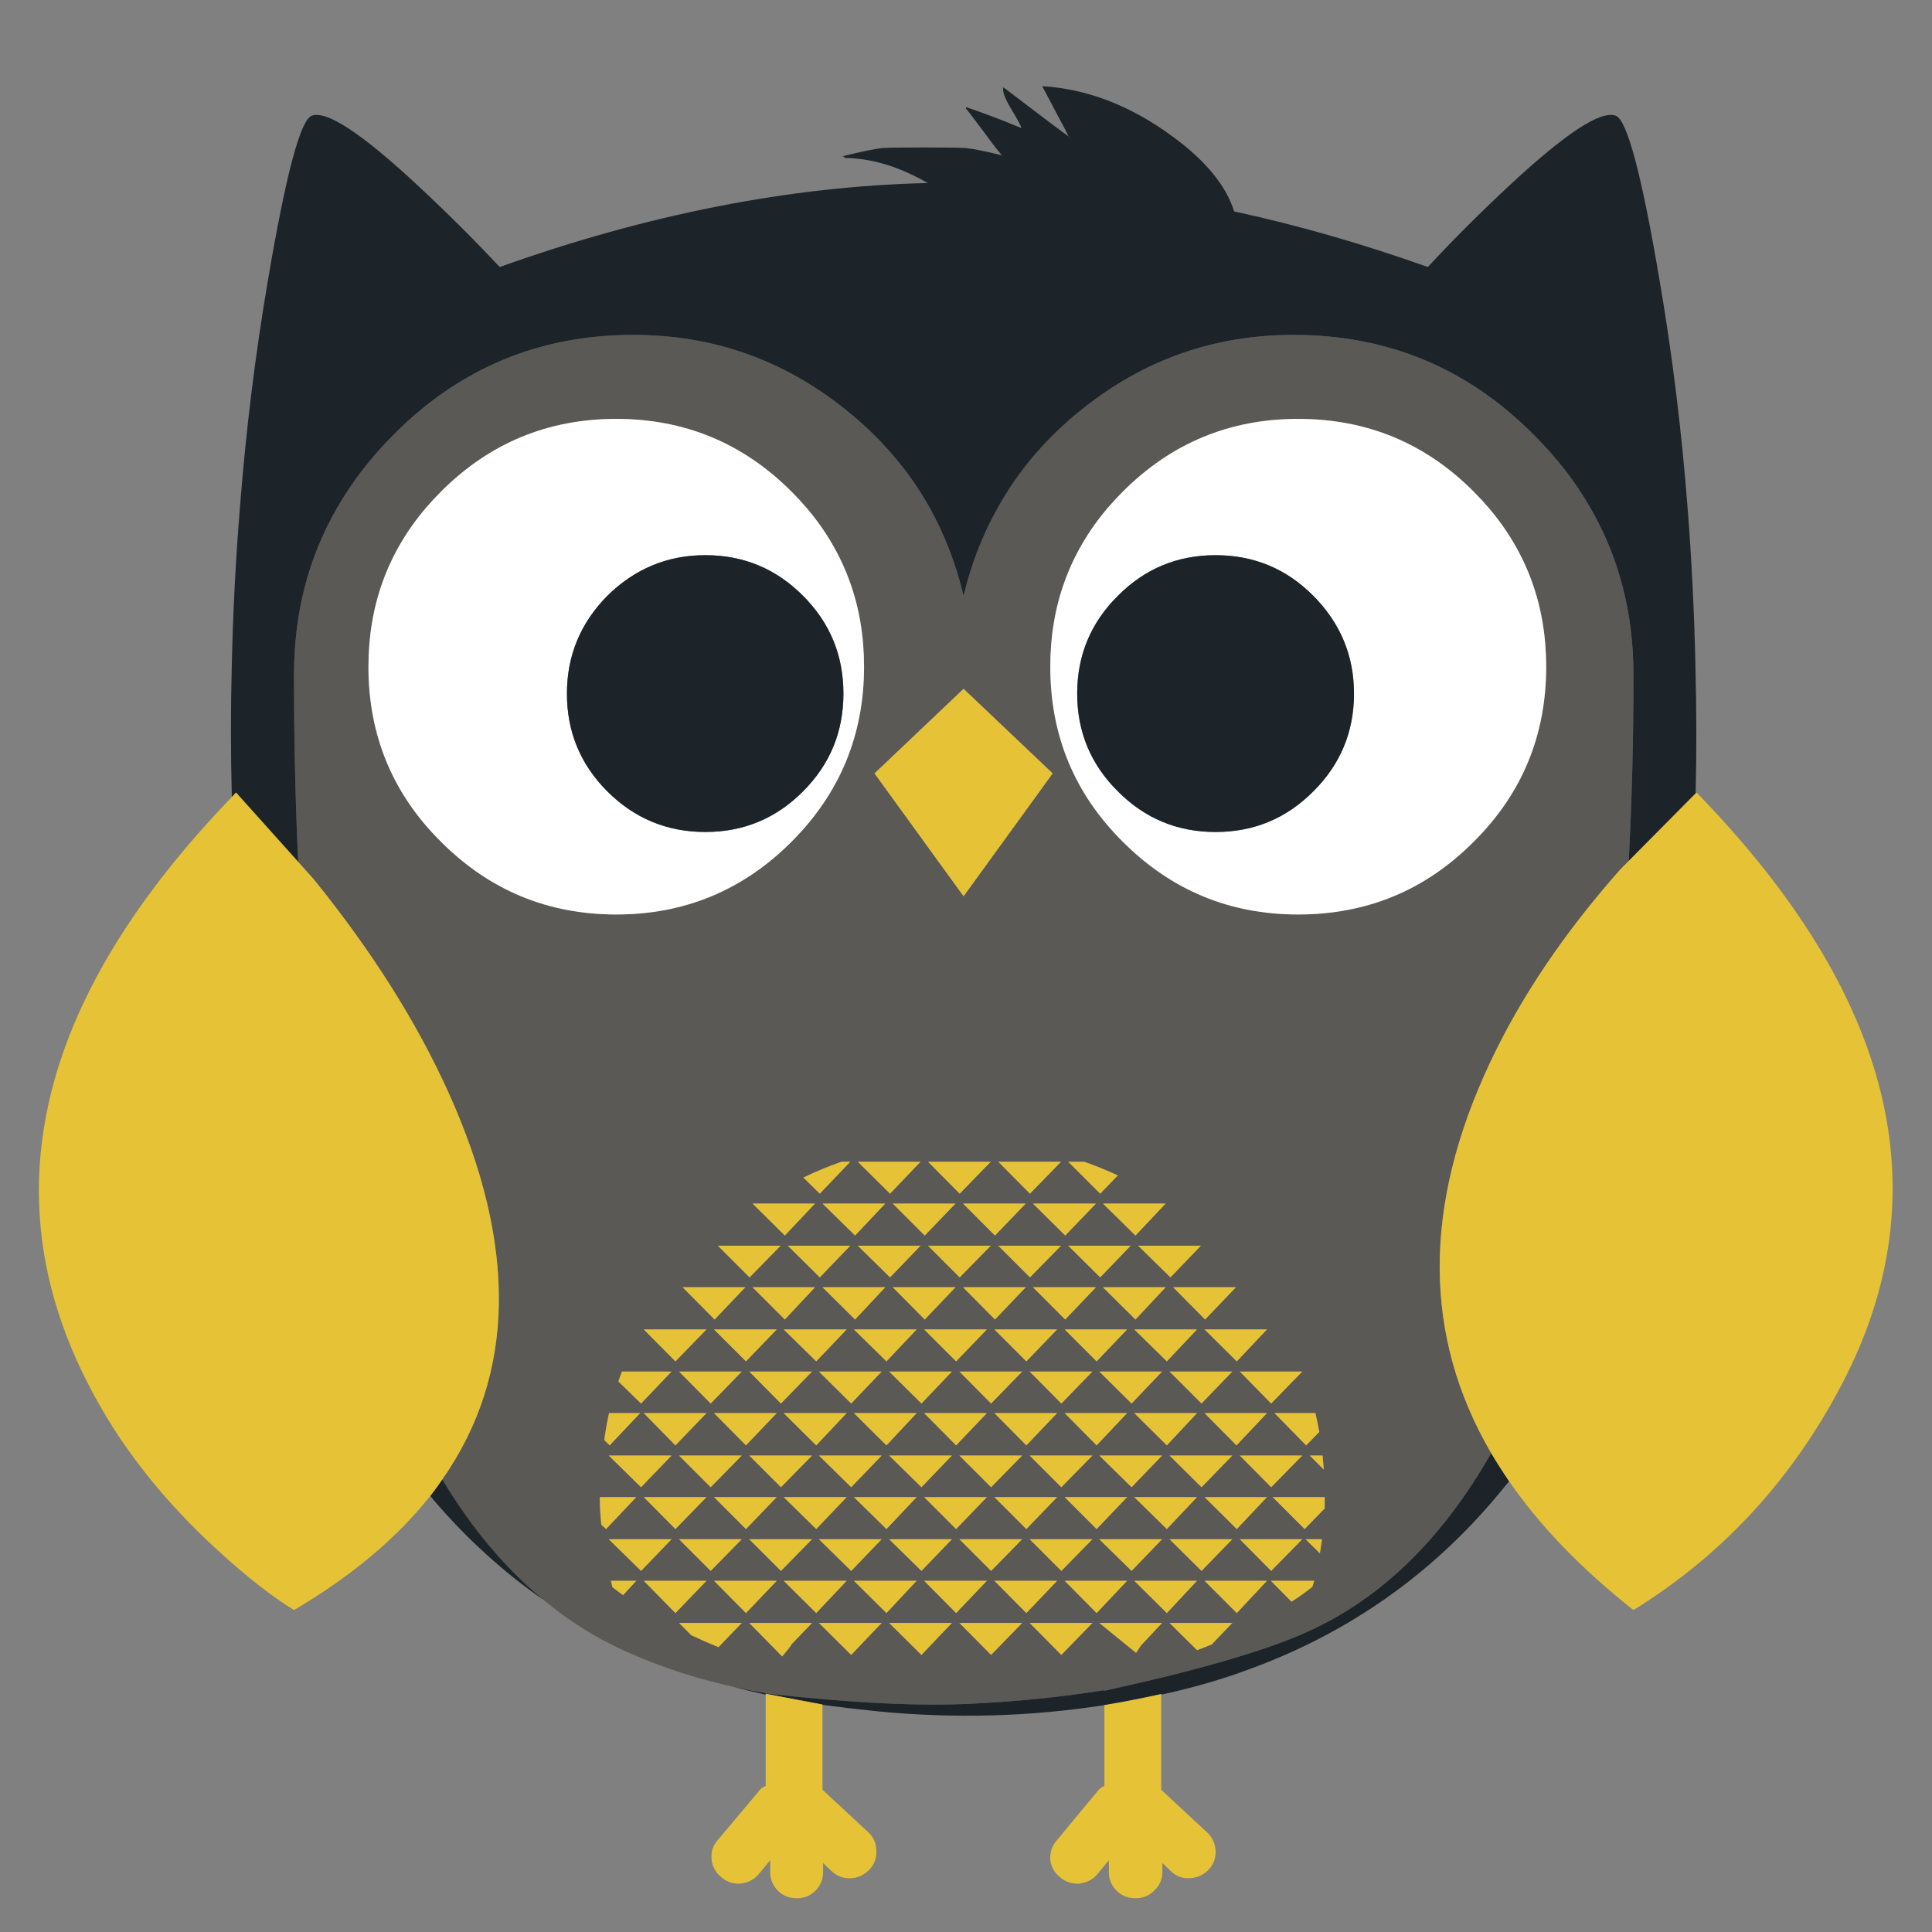<?xml version="1.0" encoding="utf-8"?>
<!-- Generator: Adobe Illustrator 16.0.0, SVG Export Plug-In . SVG Version: 6.00 Build 0)  -->
<!DOCTYPE svg PUBLIC "-//W3C//DTD SVG 1.1//EN" "http://www.w3.org/Graphics/SVG/1.1/DTD/svg11.dtd">
<svg version="1.1" id="Layer_1" xmlns="http://www.w3.org/2000/svg" xmlns:xlink="http://www.w3.org/1999/xlink" x="0px" y="0px"
	 width="300px" height="300px" viewBox="0 0 300 300" enable-background="new 0 0 300 300" xml:space="preserve">
<rect x="0" y="0" width="300" height="300" fill="#808080" stroke="none"/>
<g>
	<path fill-rule="evenodd" clip-rule="evenodd" fill="#5A5955" d="M252.902,133.694l-1.207,1.207
		c-8.788,9.902-15.58,19.975-20.377,30.217c-10.428,22.218-10.35,42.393,0.231,60.526c-7.827,13.739-17.669,23.131-29.52,28.174
		c-6.499,2.786-16.68,5.695-30.543,8.727v-0.093c-0.123,0.031-0.231,0.048-0.324,0.048c-6.406,1.02-13.12,1.701-20.145,2.041
		c-8.169,0.433-18.876-0.092-32.12-1.578v-0.046c-0.155-0.031-0.309-0.062-0.464-0.093c-0.711-0.123-1.408-0.248-2.088-0.372
		c-0.804-0.185-1.609-0.355-2.415-0.51c-2.63-0.588-5.183-1.269-7.658-2.043c-3.28-1.052-6.421-2.258-9.422-3.619
		c-4.425-2.012-8.556-4.611-12.394-7.799c-5.94-4.89-11.202-11.14-15.781-18.753c11.387-16.276,11.712-36.297,0.975-60.063
		c-4.92-10.923-11.898-21.97-20.934-33.141l-2.414-2.692c-0.434-9.098-0.65-18.784-0.65-29.057c0-9.562,2.228-18.195,6.684-25.901
		c2.321-4.053,5.246-7.843,8.773-11.372c10.243-10.335,22.651-15.502,37.227-15.502c12.315,0,23.285,3.852,32.909,11.557
		c5.508,4.394,9.887,9.5,13.136,15.317c2.321,4.178,4.069,8.727,5.244,13.647c1.176-4.92,2.94-9.469,5.292-13.647
		c3.219-5.817,7.581-10.923,13.09-15.317c9.593-7.705,20.547-11.557,32.862-11.557c14.606,0,27.03,5.167,37.273,15.502
		c3.558,3.528,6.498,7.318,8.818,11.372c4.456,7.706,6.684,16.339,6.684,25.901C253.645,114.926,253.398,124.565,252.902,133.694z
		 M125.257,78.875c-0.742-0.865-1.531-1.717-2.367-2.552c-7.519-7.519-16.586-11.279-27.199-11.279
		c-10.614,0-19.681,3.76-27.2,11.279c-0.835,0.835-1.625,1.687-2.367,2.552c-5.941,6.995-8.912,15.209-8.912,24.648
		c0,10.676,3.76,19.743,11.279,27.2c7.519,7.519,16.586,11.278,27.2,11.278c10.613,0,19.681-3.759,27.199-11.278
		c7.52-7.521,11.279-16.587,11.279-27.2C134.169,94.085,131.199,85.87,125.257,78.875z M149.625,106.958l-13.832,13.136
		l13.832,19.077l13.833-19.077L149.625,106.958z M231.18,78.875c-0.743-0.865-1.532-1.717-2.367-2.552
		c-7.488-7.519-16.57-11.279-27.247-11.279c-10.614,0-19.68,3.76-27.199,11.279c-0.837,0.835-1.625,1.687-2.367,2.552
		c-5.941,6.995-8.912,15.209-8.912,24.648c0,10.676,3.76,19.743,11.279,27.2c7.52,7.519,16.585,11.278,27.199,11.278
		c10.677,0,19.759-3.759,27.247-11.278c7.52-7.458,11.279-16.524,11.279-27.2C240.092,94.085,237.121,85.87,231.18,78.875z
		 M171.256,199.884l5.06,5.013l4.688-5.013H171.256z M173.576,182.523c-1.732-0.804-3.481-1.516-5.244-2.135h-2.46l4.966,4.967
		L173.576,182.523z M181.003,186.887h-9.747l5.06,4.966L181.003,186.887z M175.572,193.432h-9.7l4.966,4.92L175.572,193.432z
		 M181.746,198.352l4.734-4.92h-9.747L181.746,198.352z M175.017,219.425h-9.701l4.966,5.013L175.017,219.425z M175.712,217.939
		l4.734-4.967h-9.747L175.712,217.939z M170.699,226.016l5.013,4.921l4.734-4.921H170.699z M181.188,224.438l4.688-5.013h-9.748
		L181.188,224.438z M175.017,206.429h-9.701l4.966,4.966L175.017,206.429z M181.188,211.395l4.688-4.966h-9.748L181.188,211.395z
		 M192.05,211.395l4.688-4.966h-9.701L192.05,211.395z M192.005,224.438l4.733-5.013h-9.701L192.005,224.438z M202.818,224.438
		l2.043-2.088c-0.187-0.991-0.388-1.965-0.603-2.925h-6.36L202.818,224.438z M191.354,212.973h-9.748l4.966,4.967L191.354,212.973z
		 M202.216,212.973h-9.701l4.874,4.967L202.216,212.973z M192.515,226.016l4.874,4.921l4.827-4.921H192.515z M182.163,199.884
		l4.968,5.013l4.78-5.013H182.163z M181.606,226.016l4.966,4.921l4.782-4.921H181.606z M203.376,226.016l2.182,2.183
		c-0.062-0.743-0.124-1.47-0.186-2.183H203.376z M144.103,180.389l4.92,4.967l4.826-4.967H144.103z M130.688,180.389
		c-2.042,0.712-4.023,1.532-5.941,2.46l2.553,2.507l4.733-4.967H130.688z M133.195,180.389l5.013,4.967l4.734-4.967H133.195z
		 M155.011,180.389l4.92,4.967l4.826-4.967H155.011z M126.558,186.887h-9.702l5.014,4.966L126.558,186.887z M116.392,198.352
		l4.827-4.92h-9.748L116.392,198.352z M127.3,198.352l4.733-4.92h-9.7L127.3,198.352z M116.855,199.884l5.014,5.013l4.688-5.013
		H116.855z M109.708,206.429H99.96l4.92,4.966L109.708,206.429z M96.015,214.505l3.527,3.435l4.735-4.967h-7.705
		C96.386,213.468,96.2,213.979,96.015,214.505z M94.668,224.438l4.735-5.013h-4.828c-0.31,1.361-0.556,2.754-0.742,4.177
		L94.668,224.438z M109.708,219.425H99.96l4.92,5.013L109.708,219.425z M94.53,226.016l5.012,4.921l4.735-4.921H94.53z
		 M126.744,211.395l4.733-4.966h-9.793L126.744,211.395z M115.835,211.395l4.78-4.966h-9.747L115.835,211.395z M115.835,224.438
		l4.78-5.013h-9.747L115.835,224.438z M126.744,224.438l4.733-5.013h-9.793L126.744,224.438z M115.185,212.973h-9.747l4.92,4.967
		L115.185,212.973z M116.346,212.973l4.92,4.967l4.828-4.967H116.346z M116.346,226.016l4.92,4.921l4.828-4.921H116.346z
		 M115.742,199.884h-9.748l4.968,5.013L115.742,199.884z M105.438,226.016l4.92,4.921l4.827-4.921H105.438z M165.407,191.853
		l4.782-4.966h-9.794L165.407,191.853z M154.499,191.853l4.782-4.966h-9.748L154.499,191.853z M153.849,193.432h-9.746l4.92,4.92
		L153.849,193.432z M164.757,193.432h-9.746l4.92,4.92L164.757,193.432z M149.534,199.884l4.965,5.013l4.782-5.013H149.534z
		 M137.465,186.887h-9.748l5.06,4.966L137.465,186.887z M143.591,191.853l4.782-4.966h-9.748L143.591,191.853z M142.942,193.432
		h-9.747l5.013,4.92L142.942,193.432z M136.907,212.973h-9.747l5.013,4.967L136.907,212.973z M142.339,219.425h-9.748l5.06,5.013
		L142.339,219.425z M143.082,217.939l4.733-4.967h-9.747L143.082,217.939z M142.339,206.429h-9.748l5.06,4.966L142.339,206.429z
		 M164.154,206.429h-9.747l4.966,4.966L164.154,206.429z M153.247,206.429H143.5l4.966,4.966L153.247,206.429z M153.247,219.425
		H143.5l4.966,5.013L153.247,219.425z M164.154,219.425h-9.747l4.966,5.013L164.154,219.425z M158.723,212.973h-9.748l4.921,4.967
		L158.723,212.973z M148.975,226.016l4.921,4.921l4.826-4.921H148.975z M164.805,217.939l4.826-4.967h-9.747L164.805,217.939z
		 M137.465,199.884h-9.748l5.06,5.013L137.465,199.884z M138.626,199.884l4.965,5.013l4.782-5.013H138.626z M165.407,204.896
		l4.782-5.013h-9.794L165.407,204.896z M138.068,226.016l5.013,4.921l4.733-4.921H138.068z M127.161,226.016l5.013,4.921
		l4.733-4.921H127.161z M164.154,232.468h-9.747l4.966,4.967L164.154,232.468z M153.247,232.468H143.5l4.966,4.967L153.247,232.468z
		 M153.247,245.464H143.5l4.966,5.013L153.247,245.464z M164.154,245.464h-9.747l4.966,5.013L164.154,245.464z M164.805,243.933
		l4.826-4.921h-9.747L164.805,243.933z M158.723,239.012h-9.748l4.921,4.921L158.723,239.012z M136.907,239.012h-9.747l5.013,4.921
		L136.907,239.012z M137.651,237.435l4.688-4.967h-9.748L137.651,237.435z M137.651,250.477l4.688-5.013h-9.748L137.651,250.477z
		 M143.082,243.933l4.733-4.921h-9.747L143.082,243.933z M136.907,252.009h-9.747l5.013,4.967L136.907,252.009z M143.082,256.976
		l4.733-4.967h-9.747L143.082,256.976z M164.805,256.976l4.826-4.967h-9.747L164.805,256.976z M158.723,252.009h-9.748l4.921,4.967
		L158.723,252.009z M126.744,237.435l4.733-4.967h-9.793L126.744,237.435z M115.835,237.435l4.78-4.967h-9.747L115.835,237.435z
		 M115.835,250.477l4.78-5.013h-9.747L115.835,250.477z M126.744,250.477l4.733-5.013h-9.793L126.744,250.477z M115.185,239.012
		h-9.747l4.92,4.921L115.185,239.012z M121.266,243.933l4.828-4.921h-9.748L121.266,243.933z M109.708,232.468H99.96l4.92,4.967
		L109.708,232.468z M98.8,232.468h-5.663c0,1.393,0.078,2.815,0.232,4.271l0.742,0.696L98.8,232.468z M95.086,246.438
		c0.558,0.434,1.114,0.852,1.671,1.254l2.042-2.229h-3.946C94.948,245.806,95.025,246.13,95.086,246.438z M109.708,245.464H99.96
		l4.92,5.013L109.708,245.464z M94.53,239.012l5.012,4.921l4.735-4.921H94.53z M107.34,253.913c1.362,0.649,2.77,1.268,4.225,1.855
		l3.62-3.76h-9.747L107.34,253.913z M121.452,257.208c1.052-1.238,1.517-1.841,1.393-1.811l3.249-3.389h-9.748L121.452,257.208z
		 M205.278,239.012h-2.553l2.229,2.183C205.078,240.452,205.187,239.725,205.278,239.012z M205.697,232.468h-8.076l4.965,4.967
		l3.111-3.203C205.697,233.644,205.697,233.057,205.697,232.468z M192.05,237.435l4.688-4.967h-9.701L192.05,237.435z
		 M192.05,250.477l4.688-5.013h-9.701L192.05,250.477z M197.342,245.464l3.203,3.249c1.113-0.711,2.197-1.484,3.249-2.321
		c0.093-0.277,0.185-0.586,0.279-0.928H197.342z M191.354,239.012h-9.748l4.966,4.921L191.354,239.012z M197.389,243.933
		l4.827-4.921h-9.701L197.389,243.933z M175.017,232.468h-9.701l4.966,4.967L175.017,232.468z M175.017,245.464h-9.701l4.966,5.013
		L175.017,245.464z M180.446,239.012h-9.747l5.013,4.921L180.446,239.012z M181.188,250.477l4.688-5.013h-9.748L181.188,250.477z
		 M181.188,237.435l4.688-4.967h-9.748L181.188,237.435z M177.151,255.536l3.295-3.527h-9.747l5.71,4.642
		C176.624,256.311,176.872,255.938,177.151,255.536z M191.354,252.009h-9.748l4.271,4.225c0.774-0.279,1.531-0.572,2.274-0.883
		L191.354,252.009z M159.884,226.016l4.921,4.921l4.826-4.921H159.884z"/>
	<path fill-rule="evenodd" clip-rule="evenodd" fill="#FFFFFF" d="M125.257,78.875c5.942,6.995,8.912,15.209,8.912,24.648
		c0,10.613-3.76,19.68-11.279,27.2c-7.519,7.519-16.586,11.278-27.199,11.278c-10.614,0-19.681-3.759-27.2-11.278
		c-7.52-7.458-11.279-16.524-11.279-27.2c0-9.438,2.971-17.653,8.912-24.648c0.742-0.865,1.532-1.717,2.367-2.552
		c7.519-7.519,16.586-11.279,27.2-11.279c10.613,0,19.681,3.76,27.199,11.279C123.726,77.159,124.515,78.01,125.257,78.875z
		 M109.522,129.191c5.942,0,11.001-2.104,15.179-6.313c4.178-4.178,6.266-9.237,6.266-15.178c0-5.942-2.088-11.001-6.266-15.179
		c-4.177-4.208-9.237-6.313-15.179-6.313c-5.879,0-10.955,2.104-15.224,6.313c-4.178,4.24-6.266,9.298-6.266,15.179
		c0,5.94,2.088,11,6.266,15.178C98.506,127.087,103.582,129.191,109.522,129.191z M231.18,78.875
		c5.941,6.995,8.912,15.209,8.912,24.648c0,10.676-3.76,19.743-11.279,27.2c-7.488,7.519-16.57,11.278-27.247,11.278
		c-10.614,0-19.68-3.759-27.199-11.278c-7.52-7.458-11.279-16.524-11.279-27.2c0-9.438,2.971-17.653,8.912-24.648
		c0.742-0.865,1.53-1.717,2.367-2.552c7.52-7.519,16.585-11.279,27.199-11.279c10.677,0,19.759,3.76,27.247,11.279
		C229.647,77.159,230.437,78.01,231.18,78.875z M167.265,107.701c0,5.94,2.104,11,6.312,15.178
		c4.178,4.208,9.237,6.313,15.179,6.313s11.001-2.104,15.178-6.313c4.209-4.178,6.313-9.237,6.313-15.178
		c0-5.88-2.104-10.939-6.313-15.179c-4.177-4.208-9.236-6.313-15.178-6.313s-11.001,2.104-15.179,6.313
		C169.368,96.7,167.265,101.759,167.265,107.701z"/>
	<path fill-rule="evenodd" clip-rule="evenodd" fill="#1C2429" d="M263.299,123.203l-10.396,10.491
		c0.496-9.129,0.742-18.768,0.742-28.918c0-9.562-2.228-18.195-6.684-25.901c-2.32-4.053-5.261-7.843-8.818-11.372
		c-10.243-10.335-22.667-15.502-37.273-15.502c-12.315,0-23.27,3.852-32.862,11.557c-5.509,4.394-9.871,9.5-13.09,15.317
		c-2.352,4.178-4.116,8.727-5.292,13.647c-1.175-4.92-2.923-9.469-5.244-13.647c-3.249-5.817-7.628-10.923-13.136-15.317
		c-9.625-7.705-20.594-11.557-32.909-11.557c-14.576,0-26.984,5.167-37.227,15.502c-3.527,3.528-6.452,7.318-8.773,11.372
		c-4.456,7.706-6.684,16.339-6.684,25.901c0,10.273,0.216,19.959,0.65,29.057l-9.654-10.769c-0.217,0.248-0.434,0.48-0.65,0.696
		c-0.185-6.684-0.185-13.616,0-20.794c0.186-8.138,0.604-16.168,1.253-24.091c0.929-11.975,2.367-23.688,4.317-35.137
		c2.785-16.493,5.06-25.08,6.823-25.761c2.29-0.897,7.829,2.754,16.617,10.954c4.425,4.116,8.618,8.293,12.579,12.532
		c22.961-8.2,45.116-12.547,66.468-13.043c-0.681-0.402-1.439-0.804-2.275-1.206c-3.558-1.734-7.085-2.63-10.582-2.693
		c0-0.154-0.156-0.232-0.465-0.232c3.001-0.743,5.091-1.176,6.267-1.299c0.712-0.063,2.877-0.093,6.499-0.093
		c3.589,0,5.739,0.031,6.451,0.093c1.052,0.092,2.847,0.449,5.385,1.067h0.231c-0.309-0.247-1.254-1.454-2.831-3.62
		c-1.672-2.229-2.583-3.42-2.739-3.575v-0.232c2.507,0.836,5.369,1.919,8.587,3.249c0-0.248-0.525-1.238-1.578-2.971
		c-0.989-1.671-1.393-2.769-1.207-3.295l-0.231-0.232c6.221,4.735,9.67,7.333,10.35,7.798c0.031,0.123,0.063,0.231,0.094,0.324
		v-0.232l-0.094-0.092c-0.277-0.62-0.896-1.811-1.856-3.575c-1.361-2.568-2.104-3.977-2.228-4.224
		c7.025,0.433,13.786,3.048,20.284,7.844c5.105,3.744,8.277,7.612,9.515,11.604c9.872,2.135,19.898,5.014,30.079,8.633
		c3.93-4.239,8.107-8.417,12.532-12.532c8.787-8.2,14.343-11.852,16.663-10.954c1.764,0.681,4.038,9.268,6.823,25.761
		c1.949,11.418,3.39,23.131,4.317,35.137c0.618,7.891,1.021,15.922,1.207,24.091C263.439,109.928,263.453,116.674,263.299,123.203z
		 M66.819,232.282c0.649-0.836,1.269-1.687,1.857-2.554c4.579,7.613,9.84,13.863,15.781,18.753
		c-6.281-4.363-11.975-9.531-17.081-15.504C67.19,232.73,67.005,232.498,66.819,232.282z M118.898,263.148
		c-1.702-0.371-3.357-0.772-4.967-1.206c0.806,0.154,1.61,0.325,2.415,0.51c0.681,0.124,1.377,0.249,2.088,0.372
		c0.155,0.031,0.309,0.062,0.464,0.093v0.046c13.244,1.486,23.951,2.011,32.12,1.578c7.024-0.34,13.738-1.021,20.145-2.041
		c0.093,0,0.201-0.017,0.324-0.048v0.093c13.863-3.031,24.044-5.94,30.543-8.727c11.851-5.043,21.692-14.435,29.52-28.174
		c0.868,1.454,1.796,2.909,2.785,4.363c-0.804,0.99-1.624,1.98-2.459,2.97c-10.027,11.729-22.327,20.347-36.901,25.854
		c-1.021,0.371-2.042,0.743-3.063,1.115c-3.714,1.268-7.581,2.335-11.604,3.201v-0.092c-2.939,0.649-5.879,1.222-8.819,1.717
		c-11.542,1.794-23.238,2.12-35.09,0.976c-1.423-0.156-2.831-0.311-4.223-0.465c-0.372-0.03-0.743-0.078-1.114-0.14
		c-1.115-0.123-2.228-0.263-3.342-0.418v-0.045l-8.819-1.672V263.148z M109.522,129.191c-5.94,0-11.016-2.104-15.224-6.313
		c-4.178-4.178-6.266-9.237-6.266-15.178c0-5.88,2.088-10.939,6.266-15.179c4.27-4.208,9.345-6.313,15.224-6.313
		c5.942,0,11.001,2.104,15.179,6.313c4.178,4.177,6.266,9.237,6.266,15.179c0,5.94-2.088,11-6.266,15.178
		C120.523,127.087,115.464,129.191,109.522,129.191z M167.265,107.701c0-5.942,2.104-11.001,6.312-15.179
		c4.178-4.208,9.237-6.313,15.179-6.313s11.001,2.104,15.178,6.313c4.209,4.24,6.313,9.298,6.313,15.179
		c0,5.94-2.104,11-6.313,15.178c-4.177,4.208-9.236,6.313-15.178,6.313s-11.001-2.104-15.179-6.313
		C169.368,118.701,167.265,113.642,167.265,107.701z"/>
	<path fill-rule="evenodd" clip-rule="evenodd" fill="#E6C237" d="M68.676,229.729c-0.588,0.867-1.208,1.718-1.857,2.554
		c-5.199,6.56-12.254,12.47-21.166,17.731c-3.466-2.135-7.38-5.199-11.743-9.191c-8.789-8.015-15.55-16.694-20.284-26.039
		c-2.506-4.89-4.394-9.809-5.663-14.761c-2.568-10.058-2.568-20.207,0-30.449c3.775-15.069,13.121-30.34,28.035-45.813
		c0.217-0.216,0.433-0.448,0.65-0.696l9.654,10.769l2.414,2.692c9.035,11.171,16.013,22.218,20.934,33.141
		C80.388,193.432,80.063,213.452,68.676,229.729z M263.299,123.203l0.141-0.139c30.572,31.439,38.122,62.012,22.649,91.719
		c-7.766,14.914-18.582,26.658-32.444,35.23c-8.076-6.376-14.512-13.043-19.31-20.006c-0.989-1.454-1.917-2.909-2.785-4.363
		c-10.581-18.134-10.659-38.309-0.231-60.526c4.797-10.242,11.589-20.315,20.377-30.217l1.207-1.207L263.299,123.203z
		 M149.625,106.958l13.833,13.136l-13.833,19.077l-13.832-19.077L149.625,106.958z M143.082,243.933l-5.013-4.921h9.747
		L143.082,243.933z M137.651,250.477l-5.06-5.013h9.748L137.651,250.477z M137.651,237.435l-5.06-4.967h9.748L137.651,237.435z
		 M136.907,239.012l-4.733,4.921l-5.013-4.921H136.907z M158.723,239.012l-4.826,4.921l-4.921-4.921H158.723z M164.805,243.933
		l-4.921-4.921h9.747L164.805,243.933z M164.154,245.464l-4.781,5.013l-4.966-5.013H164.154z M153.247,245.464l-4.782,5.013
		l-4.966-5.013H153.247z M153.247,232.468l-4.782,4.967l-4.966-4.967H153.247z M164.154,232.468l-4.781,4.967l-4.966-4.967H164.154z
		 M127.161,226.016h9.747l-4.733,4.921L127.161,226.016z M138.068,226.016h9.747l-4.733,4.921L138.068,226.016z M165.407,204.896
		l-5.012-5.013h9.794L165.407,204.896z M138.626,199.884h9.748l-4.782,5.013L138.626,199.884z M137.465,199.884l-4.688,5.013
		l-5.06-5.013H137.465z M164.805,217.939l-4.921-4.967h9.747L164.805,217.939z M148.975,226.016h9.748l-4.826,4.921L148.975,226.016
		z M158.723,212.973l-4.826,4.967l-4.921-4.967H158.723z M164.154,219.425l-4.781,5.013l-4.966-5.013H164.154z M153.247,219.425
		l-4.782,5.013l-4.966-5.013H153.247z M153.247,206.429l-4.782,4.966l-4.966-4.966H153.247z M164.154,206.429l-4.781,4.966
		l-4.966-4.966H164.154z M142.339,206.429l-4.688,4.966l-5.06-4.966H142.339z M143.082,217.939l-5.013-4.967h9.747L143.082,217.939z
		 M142.339,219.425l-4.688,5.013l-5.06-5.013H142.339z M136.907,212.973l-4.733,4.967l-5.013-4.967H136.907z M142.942,193.432
		l-4.734,4.92l-5.013-4.92H142.942z M143.591,191.853l-4.965-4.966h9.748L143.591,191.853z M137.465,186.887l-4.688,4.966
		l-5.06-4.966H137.465z M149.534,199.884h9.748l-4.782,5.013L149.534,199.884z M164.757,193.432l-4.826,4.92l-4.92-4.92H164.757z
		 M153.849,193.432l-4.826,4.92l-4.92-4.92H153.849z M154.499,191.853l-4.965-4.966h9.748L154.499,191.853z M165.407,191.853
		l-5.012-4.966h9.794L165.407,191.853z M105.438,226.016h9.747l-4.827,4.921L105.438,226.016z M115.742,199.884l-4.78,5.013
		l-4.968-5.013H115.742z M116.346,226.016h9.748l-4.828,4.921L116.346,226.016z M116.346,212.973h9.748l-4.828,4.967
		L116.346,212.973z M115.185,212.973l-4.827,4.967l-4.92-4.967H115.185z M126.744,224.438l-5.06-5.013h9.793L126.744,224.438z
		 M115.835,224.438l-4.967-5.013h9.747L115.835,224.438z M115.835,211.395l-4.967-4.966h9.747L115.835,211.395z M126.744,211.395
		l-5.06-4.966h9.793L126.744,211.395z M94.53,226.016h9.748l-4.735,4.921L94.53,226.016z M109.708,219.425l-4.827,5.013l-4.92-5.013
		H109.708z M94.668,224.438l-0.834-0.836c0.186-1.423,0.432-2.815,0.742-4.177h4.828L94.668,224.438z M96.015,214.505
		c0.186-0.526,0.372-1.037,0.558-1.532h7.705l-4.735,4.967L96.015,214.505z M109.708,206.429l-4.827,4.966l-4.92-4.966H109.708z
		 M116.855,199.884h9.702l-4.688,5.013L116.855,199.884z M127.3,198.352l-4.966-4.92h9.7L127.3,198.352z M116.392,198.352
		l-4.92-4.92h9.748L116.392,198.352z M126.558,186.887l-4.688,4.966l-5.014-4.966H126.558z M155.011,180.389h9.746l-4.826,4.967
		L155.011,180.389z M133.195,180.389h9.747l-4.734,4.967L133.195,180.389z M130.688,180.389h1.345l-4.733,4.967l-2.553-2.507
		C126.665,181.921,128.646,181.101,130.688,180.389z M144.103,180.389h9.746l-4.826,4.967L144.103,180.389z M203.376,226.016h1.996
		c0.062,0.713,0.124,1.439,0.186,2.183L203.376,226.016z M181.606,226.016h9.748l-4.782,4.921L181.606,226.016z M182.163,199.884
		h9.748l-4.78,5.013L182.163,199.884z M192.515,226.016h9.701l-4.827,4.921L192.515,226.016z M202.216,212.973l-4.827,4.967
		l-4.874-4.967H202.216z M191.354,212.973l-4.782,4.967l-4.966-4.967H191.354z M202.818,224.438l-4.92-5.013h6.36
		c0.215,0.96,0.416,1.934,0.603,2.925L202.818,224.438z M192.005,224.438l-4.968-5.013h9.701L192.005,224.438z M192.05,211.395
		l-5.013-4.966h9.701L192.05,211.395z M181.188,211.395l-5.06-4.966h9.748L181.188,211.395z M175.017,206.429l-4.735,4.966
		l-4.966-4.966H175.017z M181.188,224.438l-5.06-5.013h9.748L181.188,224.438z M170.699,226.016h9.747l-4.734,4.921L170.699,226.016
		z M175.712,217.939l-5.013-4.967h9.747L175.712,217.939z M175.017,219.425l-4.735,5.013l-4.966-5.013H175.017z M181.746,198.352
		l-5.013-4.92h9.747L181.746,198.352z M175.572,193.432l-4.734,4.92l-4.966-4.92H175.572z M181.003,186.887l-4.688,4.966
		l-5.06-4.966H181.003z M173.576,182.523l-2.738,2.832l-4.966-4.967h2.46C170.095,181.008,171.844,181.72,173.576,182.523z
		 M171.256,199.884h9.747l-4.688,5.013L171.256,199.884z M180.307,263.148v14.762l7.102,6.59c0.837,0.773,1.284,1.733,1.347,2.879
		c0.062,1.113-0.295,2.088-1.067,2.923c-0.805,0.837-1.779,1.285-2.924,1.347c-1.146,0.063-2.12-0.294-2.925-1.067l-1.346-1.3v1.393
		c0,1.146-0.434,2.12-1.3,2.925c-0.773,0.773-1.733,1.16-2.878,1.16c-1.176,0-2.15-0.387-2.924-1.16
		c-0.805-0.805-1.208-1.779-1.208-2.925v-1.811l-1.809,2.182c-0.713,0.836-1.656,1.315-2.833,1.439
		c-1.145,0.062-2.135-0.278-2.97-1.021c-0.867-0.712-1.361-1.609-1.485-2.691c-0.063-1.177,0.278-2.183,1.021-3.018l6.267-7.566
		c0.309-0.402,0.68-0.696,1.112-0.882v-12.532c2.94-0.495,5.88-1.067,8.819-1.717V263.148z M107.34,253.913l-1.902-1.904h9.747
		l-3.62,3.76C110.11,255.181,108.703,254.563,107.34,253.913z M94.53,239.012h9.748l-4.735,4.921L94.53,239.012z M109.708,245.464
		l-4.827,5.013l-4.92-5.013H109.708z M95.086,246.438c-0.062-0.309-0.138-0.633-0.232-0.975H98.8l-2.042,2.229
		C96.2,247.29,95.644,246.872,95.086,246.438z M98.8,232.468l-4.688,4.967l-0.742-0.696c-0.155-1.455-0.232-2.878-0.232-4.271H98.8z
		 M109.708,232.468l-4.827,4.967l-4.92-4.967H109.708z M121.266,243.933l-4.92-4.921h9.748L121.266,243.933z M115.185,239.012
		l-4.827,4.921l-4.92-4.921H115.185z M126.744,250.477l-5.06-5.013h9.793L126.744,250.477z M115.835,250.477l-4.967-5.013h9.747
		L115.835,250.477z M115.835,237.435l-4.967-4.967h9.747L115.835,237.435z M126.744,237.435l-5.06-4.967h9.793L126.744,237.435z
		 M158.723,252.009l-4.826,4.967l-4.921-4.967H158.723z M164.805,256.976l-4.921-4.967h9.747L164.805,256.976z M143.082,256.976
		l-5.013-4.967h9.747L143.082,256.976z M136.907,252.009l-4.733,4.967l-5.013-4.967H136.907z M121.452,257.208l-5.106-5.199h9.748
		l-3.249,3.389C122.968,255.367,122.504,255.97,121.452,257.208z M127.718,264.727v13.184l7.101,6.59
		c0.836,0.773,1.254,1.733,1.254,2.879c0.062,1.145-0.295,2.119-1.068,2.923c-0.804,0.837-1.748,1.285-2.831,1.347
		c-1.146,0.063-2.151-0.294-3.018-1.067l-1.346-1.3v1.393c0,1.146-0.402,2.12-1.207,2.925c-0.773,0.773-1.733,1.16-2.877,1.16
		c-1.177,0-2.15-0.387-2.925-1.16c-0.805-0.805-1.207-1.779-1.207-2.925v-1.811l-1.81,2.182c-0.712,0.836-1.656,1.315-2.832,1.439
		c-1.146,0.062-2.135-0.278-2.971-1.021c-0.867-0.712-1.361-1.609-1.484-2.691c-0.125-1.177,0.185-2.183,0.928-3.018l6.359-7.566
		c0.186-0.34,0.557-0.633,1.114-0.882v-14.157v-0.139l8.819,1.672V264.727z M181.188,237.435l-5.06-4.967h9.748L181.188,237.435z
		 M181.188,250.477l-5.06-5.013h9.748L181.188,250.477z M180.446,239.012l-4.734,4.921l-5.013-4.921H180.446z M175.017,245.464
		l-4.735,5.013l-4.966-5.013H175.017z M175.017,232.468l-4.735,4.967l-4.966-4.967H175.017z M197.389,243.933l-4.874-4.921h9.701
		L197.389,243.933z M191.354,239.012l-4.782,4.921l-4.966-4.921H191.354z M197.342,245.464h6.731
		c-0.095,0.342-0.187,0.65-0.279,0.928c-1.052,0.837-2.136,1.61-3.249,2.321L197.342,245.464z M192.05,250.477l-5.013-5.013h9.701
		L192.05,250.477z M192.05,237.435l-5.013-4.967h9.701L192.05,237.435z M205.697,232.468c0,0.589,0,1.176,0,1.764l-3.111,3.203
		l-4.965-4.967H205.697z M205.278,239.012c-0.092,0.713-0.2,1.44-0.324,2.183l-2.229-2.183H205.278z M177.151,255.536
		c-0.279,0.402-0.527,0.774-0.742,1.114l-5.71-4.642h9.747L177.151,255.536z M159.884,226.016h9.747l-4.826,4.921L159.884,226.016z
		 M191.354,252.009l-3.203,3.342c-0.743,0.311-1.5,0.604-2.274,0.883l-4.271-4.225H191.354z"/>
</g>
</svg>
